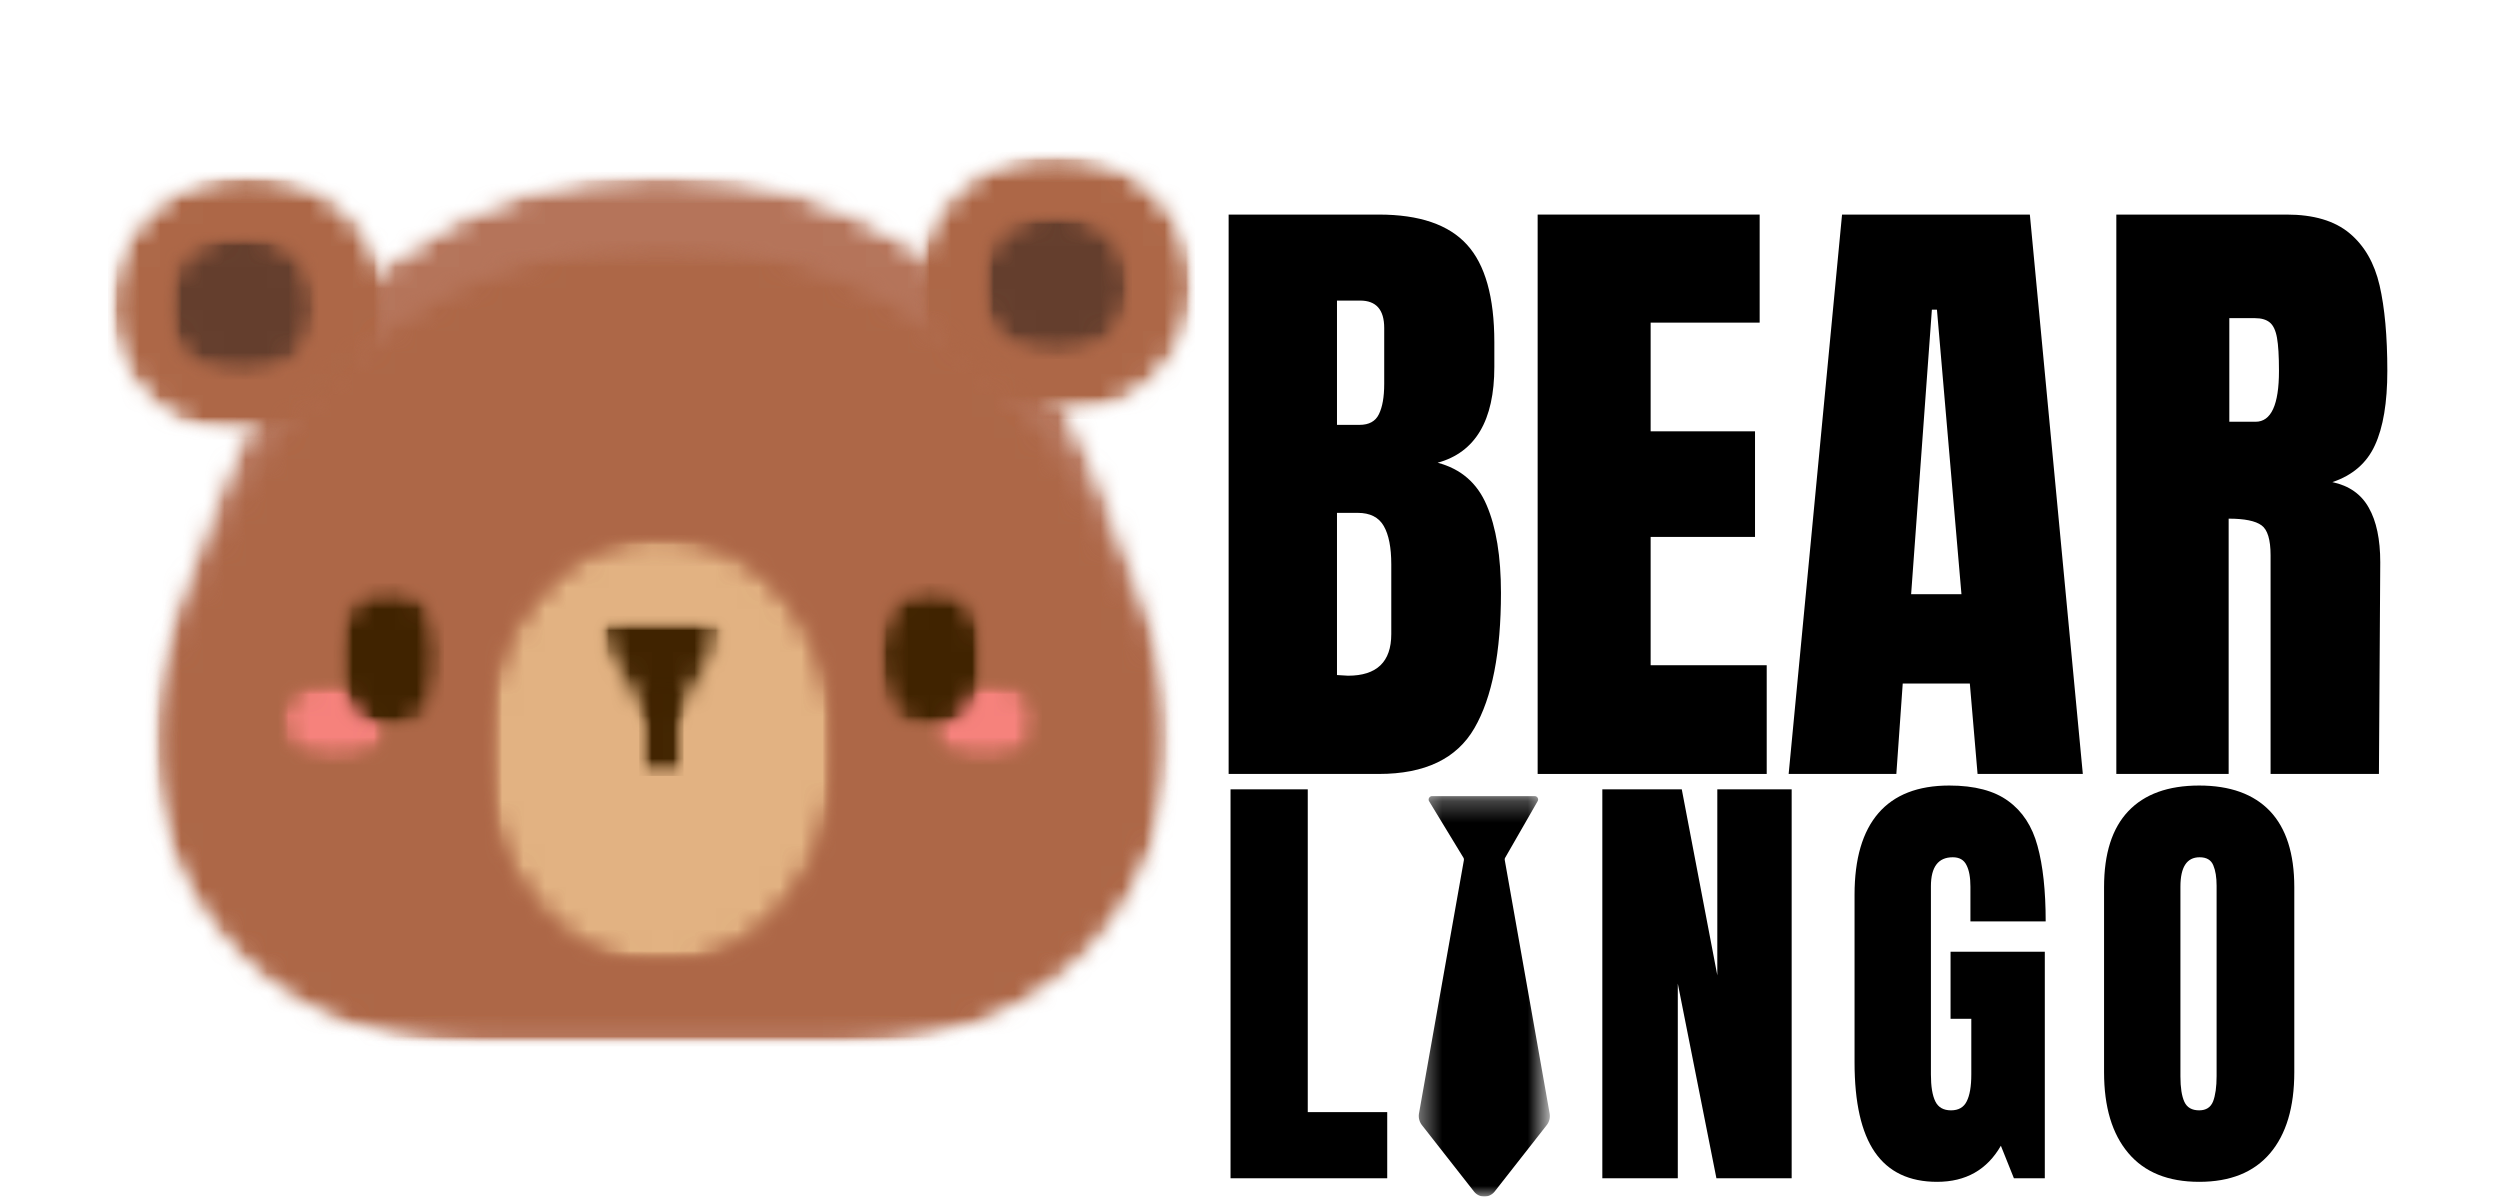 <svg width="117" height="56" viewBox="0 0 117 56" fill="none" xmlns="http://www.w3.org/2000/svg">
<mask id="mask0_380_6567" style="mask-type:luminance" maskUnits="userSpaceOnUse" x="0" y="6" width="62" height="44">
<path d="M61.475 6.672H0V49.375H61.475V6.672Z" fill="white"/>
</mask>
<g mask="url(#mask0_380_6567)">
<mask id="mask1_380_6567" style="mask-type:luminance" maskUnits="userSpaceOnUse" x="7" y="8" width="48" height="41">
<path d="M7.183 8.046H54.854V48.971H7.183V8.046Z" fill="white"/>
</mask>
<g mask="url(#mask1_380_6567)">
<mask id="mask2_380_6567" style="mask-type:luminance" maskUnits="userSpaceOnUse" x="7" y="8" width="48" height="41">
<path d="M30.954 8.046C21.814 8.046 13.631 13.772 10.424 22.409L8.159 28.508C6.432 33.161 7.072 38.371 9.877 42.452C12.681 46.534 17.287 48.971 22.209 48.971H39.697C44.619 48.971 49.228 46.534 52.029 42.452C54.833 38.371 55.476 33.161 53.749 28.508L51.484 22.409C48.275 13.772 40.095 8.046 30.954 8.046Z" fill="white"/>
</mask>
<g mask="url(#mask2_380_6567)">
<mask id="mask3_380_6567" style="mask-type:luminance" maskUnits="userSpaceOnUse" x="6" y="8" width="49" height="42">
<path d="M54.864 8.007H6.61V49.375H54.864V8.007Z" fill="white"/>
</mask>
<g mask="url(#mask3_380_6567)">
<mask id="mask4_380_6567" style="mask-type:luminance" maskUnits="userSpaceOnUse" x="7" y="8" width="48" height="41">
<path d="M7.183 8.046H54.854V48.971H7.183V8.046Z" fill="white"/>
</mask>
<g mask="url(#mask4_380_6567)">
<mask id="mask5_380_6567" style="mask-type:luminance" maskUnits="userSpaceOnUse" x="7" y="8" width="48" height="41">
<path d="M30.954 8.046C21.814 8.046 13.631 13.772 10.424 22.409L8.159 28.508C6.432 33.161 7.072 38.371 9.877 42.452C12.681 46.534 17.287 48.971 22.209 48.971H39.697C44.619 48.971 49.228 46.534 52.029 42.452C54.834 38.371 55.476 33.161 53.749 28.508L51.484 22.409C48.275 13.772 40.095 8.046 30.954 8.046Z" fill="white"/>
</mask>
<g mask="url(#mask5_380_6567)">
<path d="M61.346 48.971H0.532V8.046H61.346V48.971Z" fill="#B5745A"/>
</g>
</g>
</g>
</g>
</g>
<mask id="mask6_380_6567" style="mask-type:luminance" maskUnits="userSpaceOnUse" x="5" y="8" width="14" height="13">
<path d="M5.053 8.051H18.235V20.572H5.053V8.051Z" fill="white"/>
</mask>
<g mask="url(#mask6_380_6567)">
<mask id="mask7_380_6567" style="mask-type:luminance" maskUnits="userSpaceOnUse" x="5" y="8" width="14" height="13">
<path d="M11.625 8.051C7.997 8.051 5.053 10.853 5.053 14.312C5.053 17.77 7.997 20.572 11.625 20.572C15.255 20.572 18.196 17.77 18.196 14.312C18.196 10.853 15.255 8.051 11.625 8.051Z" fill="white"/>
</mask>
<g mask="url(#mask7_380_6567)">
<mask id="mask8_380_6567" style="mask-type:luminance" maskUnits="userSpaceOnUse" x="4" y="8" width="15" height="13">
<path d="M18.509 8.007H4.627V20.684H18.509V8.007Z" fill="white"/>
</mask>
<g mask="url(#mask8_380_6567)">
<mask id="mask9_380_6567" style="mask-type:luminance" maskUnits="userSpaceOnUse" x="5" y="8" width="14" height="13">
<path d="M5.053 8.051H18.235V20.572H5.053V8.051Z" fill="white"/>
</mask>
<g mask="url(#mask9_380_6567)">
<mask id="mask10_380_6567" style="mask-type:luminance" maskUnits="userSpaceOnUse" x="5" y="8" width="14" height="13">
<path d="M11.625 8.051C7.997 8.051 5.053 10.853 5.053 14.312C5.053 17.77 7.997 20.572 11.625 20.572C15.255 20.572 18.196 17.77 18.196 14.312C18.196 10.853 15.255 8.051 11.625 8.051Z" fill="white"/>
</mask>
<g mask="url(#mask10_380_6567)">
<path d="M5.053 8.051H18.186V20.572H5.053V8.051Z" fill="#AD6747"/>
</g>
</g>
</g>
</g>
</g>
<mask id="mask11_380_6567" style="mask-type:luminance" maskUnits="userSpaceOnUse" x="42" y="7" width="14" height="13">
<path d="M42.793 7.092H55.975V19.613H42.793V7.092Z" fill="white"/>
</mask>
<g mask="url(#mask11_380_6567)">
<mask id="mask12_380_6567" style="mask-type:luminance" maskUnits="userSpaceOnUse" x="42" y="7" width="14" height="13">
<path d="M49.364 7.092C45.737 7.092 42.793 9.894 42.793 13.352C42.793 16.811 45.737 19.613 49.364 19.613C52.995 19.613 55.936 16.811 55.936 13.352C55.936 9.894 52.995 7.092 49.364 7.092Z" fill="white"/>
</mask>
<g mask="url(#mask12_380_6567)">
<mask id="mask13_380_6567" style="mask-type:luminance" maskUnits="userSpaceOnUse" x="42" y="6" width="15" height="15">
<path d="M56.186 6.672H42.305V20.017H56.186V6.672Z" fill="white"/>
</mask>
<g mask="url(#mask13_380_6567)">
<mask id="mask14_380_6567" style="mask-type:luminance" maskUnits="userSpaceOnUse" x="42" y="7" width="14" height="13">
<path d="M42.793 7.092H55.975V19.613H42.793V7.092Z" fill="white"/>
</mask>
<g mask="url(#mask14_380_6567)">
<mask id="mask15_380_6567" style="mask-type:luminance" maskUnits="userSpaceOnUse" x="42" y="7" width="14" height="13">
<path d="M49.364 7.092C45.737 7.092 42.793 9.894 42.793 13.352C42.793 16.811 45.737 19.613 49.364 19.613C52.995 19.613 55.936 16.811 55.936 13.352C55.936 9.894 52.995 7.092 49.364 7.092Z" fill="white"/>
</mask>
<g mask="url(#mask15_380_6567)">
<path d="M42.793 7.092H55.925V19.613H42.793V7.092Z" fill="#AD6747"/>
</g>
</g>
</g>
</g>
</g>
<mask id="mask16_380_6567" style="mask-type:luminance" maskUnits="userSpaceOnUse" x="7" y="11" width="48" height="38">
<path d="M7.145 11.265H54.826V48.713H7.145V11.265Z" fill="white"/>
</mask>
<g mask="url(#mask16_380_6567)">
<mask id="mask17_380_6567" style="mask-type:luminance" maskUnits="userSpaceOnUse" x="7" y="11" width="48" height="38">
<path d="M30.954 11.265C21.762 11.265 13.481 16.871 9.995 25.459L8.16 29.989C6.458 34.174 6.938 38.941 9.435 42.7C11.935 46.458 16.123 48.713 20.605 48.713H41.301C45.783 48.713 49.971 46.458 52.471 42.7C54.968 38.941 55.448 34.174 53.749 29.989L51.911 25.459C48.425 16.871 40.147 11.265 30.954 11.265Z" fill="white"/>
</mask>
<g mask="url(#mask17_380_6567)">
<mask id="mask18_380_6567" style="mask-type:luminance" maskUnits="userSpaceOnUse" x="6" y="10" width="49" height="40">
<path d="M54.864 10.676H6.61V49.375H54.864V10.676Z" fill="white"/>
</mask>
<g mask="url(#mask18_380_6567)">
<mask id="mask19_380_6567" style="mask-type:luminance" maskUnits="userSpaceOnUse" x="7" y="11" width="48" height="38">
<path d="M7.145 11.265H54.826V48.713H7.145V11.265Z" fill="white"/>
</mask>
<g mask="url(#mask19_380_6567)">
<mask id="mask20_380_6567" style="mask-type:luminance" maskUnits="userSpaceOnUse" x="7" y="11" width="48" height="38">
<path d="M30.954 11.265C21.762 11.265 13.481 16.871 9.995 25.459L8.159 29.989C6.458 34.174 6.938 38.941 9.435 42.7C11.934 46.458 16.123 48.713 20.605 48.713H41.301C45.783 48.713 49.971 46.458 52.471 42.7C54.968 38.941 55.448 34.174 53.749 29.989L51.911 25.459C48.425 16.871 40.147 11.265 30.954 11.265Z" fill="white"/>
</mask>
<g mask="url(#mask20_380_6567)">
<path d="M61.346 48.713H0.625V11.265H61.346V48.713Z" fill="#AD6747"/>
</g>
</g>
</g>
</g>
</g>
<mask id="mask21_380_6567" style="mask-type:luminance" maskUnits="userSpaceOnUse" x="13" y="31" width="6" height="5">
<path d="M13.021 31.727H18.416V35.78H13.021V31.727Z" fill="white"/>
</mask>
<g mask="url(#mask21_380_6567)">
<mask id="mask22_380_6567" style="mask-type:luminance" maskUnits="userSpaceOnUse" x="13" y="31" width="6" height="5">
<path d="M18.416 33.755C18.416 32.634 17.212 31.727 15.725 31.727C14.238 31.727 13.032 32.634 13.032 33.755C13.032 34.873 14.238 35.78 15.725 35.78C17.212 35.78 18.416 34.873 18.416 33.755Z" fill="white"/>
</mask>
<g mask="url(#mask22_380_6567)">
<mask id="mask23_380_6567" style="mask-type:luminance" maskUnits="userSpaceOnUse" x="12" y="31" width="7" height="6">
<path d="M18.508 31.36H12.559V36.03H18.508V31.36Z" fill="white"/>
</mask>
<g mask="url(#mask23_380_6567)">
<mask id="mask24_380_6567" style="mask-type:luminance" maskUnits="userSpaceOnUse" x="13" y="31" width="6" height="5">
<path d="M13.021 31.727H18.416V35.78H13.021V31.727Z" fill="white"/>
</mask>
<g mask="url(#mask24_380_6567)">
<mask id="mask25_380_6567" style="mask-type:luminance" maskUnits="userSpaceOnUse" x="13" y="31" width="6" height="5">
<path d="M18.416 33.755C18.416 32.634 17.212 31.727 15.725 31.727C14.238 31.727 13.032 32.634 13.032 33.755C13.032 34.873 14.238 35.78 15.725 35.78C17.212 35.78 18.416 34.873 18.416 33.755Z" fill="white"/>
</mask>
<g mask="url(#mask25_380_6567)">
<path d="M18.416 31.727V35.78H13.037V31.727H18.416Z" fill="#F6827C"/>
</g>
</g>
</g>
</g>
</g>
<mask id="mask26_380_6567" style="mask-type:luminance" maskUnits="userSpaceOnUse" x="15" y="27" width="6" height="8">
<path d="M15.617 27.304H20.778V34.302H15.617V27.304Z" fill="white"/>
</mask>
<g mask="url(#mask26_380_6567)">
<mask id="mask27_380_6567" style="mask-type:luminance" maskUnits="userSpaceOnUse" x="15" y="27" width="6" height="8">
<path d="M18.196 27.304C16.773 27.304 15.617 28.865 15.617 30.794C15.617 32.723 16.773 34.286 18.196 34.286C19.621 34.286 20.778 32.723 20.778 30.794C20.778 28.865 19.621 27.304 18.196 27.304Z" fill="white"/>
</mask>
<g mask="url(#mask27_380_6567)">
<mask id="mask28_380_6567" style="mask-type:luminance" maskUnits="userSpaceOnUse" x="15" y="26" width="7" height="9">
<path d="M21.153 26.689H15.203V34.696H21.153V26.689Z" fill="white"/>
</mask>
<g mask="url(#mask28_380_6567)">
<mask id="mask29_380_6567" style="mask-type:luminance" maskUnits="userSpaceOnUse" x="15" y="27" width="6" height="8">
<path d="M15.617 27.304H20.778V34.302H15.617V27.304Z" fill="white"/>
</mask>
<g mask="url(#mask29_380_6567)">
<mask id="mask30_380_6567" style="mask-type:luminance" maskUnits="userSpaceOnUse" x="15" y="27" width="6" height="8">
<path d="M18.196 27.304C16.773 27.304 15.617 28.865 15.617 30.794C15.617 32.723 16.773 34.286 18.196 34.286C19.621 34.286 20.778 32.723 20.778 30.794C20.778 28.865 19.621 27.304 18.196 27.304Z" fill="white"/>
</mask>
<g mask="url(#mask30_380_6567)">
<path d="M15.617 27.304H20.778V34.281H15.617V27.304Z" fill="#402300"/>
</g>
</g>
</g>
</g>
</g>
<mask id="mask31_380_6567" style="mask-type:luminance" maskUnits="userSpaceOnUse" x="43" y="31" width="6" height="5">
<path d="M43.361 31.727H48.755V35.78H43.361V31.727Z" fill="white"/>
</mask>
<g mask="url(#mask31_380_6567)">
<mask id="mask32_380_6567" style="mask-type:luminance" maskUnits="userSpaceOnUse" x="43" y="31" width="6" height="5">
<path d="M48.755 33.755C48.755 32.634 47.549 31.727 46.065 31.727C44.577 31.727 43.372 32.634 43.372 33.755C43.372 34.873 44.577 35.78 46.065 35.78C47.549 35.78 48.755 34.873 48.755 33.755Z" fill="white"/>
</mask>
<g mask="url(#mask32_380_6567)">
<mask id="mask33_380_6567" style="mask-type:luminance" maskUnits="userSpaceOnUse" x="42" y="31" width="7" height="6">
<path d="M48.915 31.36H42.966V36.03H48.915V31.36Z" fill="white"/>
</mask>
<g mask="url(#mask33_380_6567)">
<mask id="mask34_380_6567" style="mask-type:luminance" maskUnits="userSpaceOnUse" x="43" y="31" width="6" height="5">
<path d="M43.361 31.727H48.755V35.78H43.361V31.727Z" fill="white"/>
</mask>
<g mask="url(#mask34_380_6567)">
<mask id="mask35_380_6567" style="mask-type:luminance" maskUnits="userSpaceOnUse" x="43" y="31" width="6" height="5">
<path d="M48.755 33.755C48.755 32.634 47.55 31.727 46.065 31.727C44.578 31.727 43.372 32.634 43.372 33.755C43.372 34.873 44.578 35.78 46.065 35.78C47.55 35.78 48.755 34.873 48.755 33.755Z" fill="white"/>
</mask>
<g mask="url(#mask35_380_6567)">
<path d="M48.755 31.727V35.78H43.377V31.727H48.755Z" fill="#F6827C"/>
</g>
</g>
</g>
</g>
</g>
<mask id="mask36_380_6567" style="mask-type:luminance" maskUnits="userSpaceOnUse" x="41" y="27" width="6" height="8">
<path d="M41.019 27.304H46.178V34.302H41.019V27.304Z" fill="white"/>
</mask>
<g mask="url(#mask36_380_6567)">
<mask id="mask37_380_6567" style="mask-type:luminance" maskUnits="userSpaceOnUse" x="41" y="27" width="6" height="8">
<path d="M43.599 27.304C42.173 27.304 41.019 28.865 41.019 30.794C41.019 32.723 42.173 34.286 43.599 34.286C45.024 34.286 46.178 32.723 46.178 30.794C46.178 28.865 45.024 27.304 43.599 27.304Z" fill="white"/>
</mask>
<g mask="url(#mask37_380_6567)">
<mask id="mask38_380_6567" style="mask-type:luminance" maskUnits="userSpaceOnUse" x="40" y="26" width="7" height="9">
<path d="M46.271 26.689H40.983V34.696H46.271V26.689Z" fill="white"/>
</mask>
<g mask="url(#mask38_380_6567)">
<mask id="mask39_380_6567" style="mask-type:luminance" maskUnits="userSpaceOnUse" x="41" y="27" width="6" height="8">
<path d="M41.019 27.304H46.178V34.302H41.019V27.304Z" fill="white"/>
</mask>
<g mask="url(#mask39_380_6567)">
<mask id="mask40_380_6567" style="mask-type:luminance" maskUnits="userSpaceOnUse" x="41" y="27" width="6" height="8">
<path d="M43.599 27.304C42.173 27.304 41.019 28.865 41.019 30.794C41.019 32.723 42.173 34.286 43.599 34.286C45.024 34.286 46.178 32.723 46.178 30.794C46.178 28.865 45.024 27.304 43.599 27.304Z" fill="white"/>
</mask>
<g mask="url(#mask40_380_6567)">
<path d="M41.019 27.304H46.178V34.281H41.019V27.304Z" fill="#402300"/>
</g>
</g>
</g>
</g>
</g>
<mask id="mask41_380_6567" style="mask-type:luminance" maskUnits="userSpaceOnUse" x="22" y="25" width="18" height="21">
<path d="M22.614 25.026H39.183V45.28H22.614V25.026Z" fill="white"/>
</mask>
<g mask="url(#mask41_380_6567)">
<mask id="mask42_380_6567" style="mask-type:luminance" maskUnits="userSpaceOnUse" x="22" y="25" width="18" height="21">
<path d="M30.897 25.026C26.322 25.026 22.614 29.548 22.614 35.126C22.614 40.703 26.322 45.225 30.897 45.225C35.473 45.225 39.183 40.703 39.183 35.126C39.183 29.548 35.473 25.026 30.897 25.026Z" fill="white"/>
</mask>
<g mask="url(#mask42_380_6567)">
<mask id="mask43_380_6567" style="mask-type:luminance" maskUnits="userSpaceOnUse" x="22" y="24" width="18" height="22">
<path d="M39.661 24.687H22.474V45.371H39.661V24.687Z" fill="white"/>
</mask>
<g mask="url(#mask43_380_6567)">
<mask id="mask44_380_6567" style="mask-type:luminance" maskUnits="userSpaceOnUse" x="22" y="25" width="18" height="21">
<path d="M22.614 25.026H39.183V45.238H22.614V25.026Z" fill="white"/>
</mask>
<g mask="url(#mask44_380_6567)">
<mask id="mask45_380_6567" style="mask-type:luminance" maskUnits="userSpaceOnUse" x="22" y="25" width="18" height="21">
<path d="M30.897 25.026C26.322 25.026 22.614 29.548 22.614 35.126C22.614 40.703 26.322 45.225 30.897 45.225C35.473 45.225 39.183 40.703 39.183 35.126C39.183 29.548 35.473 25.026 30.897 25.026Z" fill="white"/>
</mask>
<g mask="url(#mask45_380_6567)">
<path d="M22.614 25.026H39.183V45.215H22.614V25.026Z" fill="#E2B282"/>
</g>
</g>
</g>
</g>
</g>
<mask id="mask46_380_6567" style="mask-type:luminance" maskUnits="userSpaceOnUse" x="28" y="28" width="6" height="7">
<path d="M28 28.831H33.895V34.266H28V28.831Z" fill="white"/>
</mask>
<g mask="url(#mask46_380_6567)">
<mask id="mask47_380_6567" style="mask-type:luminance" maskUnits="userSpaceOnUse" x="28" y="28" width="6" height="7">
<path d="M31.693 33.823L33.779 30.135C33.931 29.866 33.931 29.535 33.777 29.264C33.622 28.996 33.338 28.831 33.03 28.831H28.878C28.571 28.831 28.285 28.996 28.132 29.264C27.977 29.535 27.975 29.866 28.127 30.135L30.216 33.823C30.368 34.091 30.65 34.255 30.954 34.255C31.259 34.255 31.541 34.091 31.693 33.823Z" fill="white"/>
</mask>
<g mask="url(#mask47_380_6567)">
<mask id="mask48_380_6567" style="mask-type:luminance" maskUnits="userSpaceOnUse" x="27" y="28" width="8" height="7">
<path d="M34.373 28.691H27.763V34.696H34.373V28.691Z" fill="white"/>
</mask>
<g mask="url(#mask48_380_6567)">
<mask id="mask49_380_6567" style="mask-type:luminance" maskUnits="userSpaceOnUse" x="28" y="28" width="6" height="7">
<path d="M28 28.831H33.895V34.266H28V28.831Z" fill="white"/>
</mask>
<g mask="url(#mask49_380_6567)">
<mask id="mask50_380_6567" style="mask-type:luminance" maskUnits="userSpaceOnUse" x="28" y="28" width="6" height="7">
<path d="M31.693 33.823L33.779 30.135C33.931 29.866 33.931 29.535 33.776 29.264C33.621 28.996 33.337 28.831 33.03 28.831H28.878C28.571 28.831 28.284 28.996 28.132 29.264C27.977 29.535 27.974 29.866 28.127 30.135L30.216 33.823C30.368 34.091 30.649 34.255 30.954 34.255C31.259 34.255 31.54 34.091 31.693 33.823Z" fill="white"/>
</mask>
<g mask="url(#mask50_380_6567)">
<path d="M27.391 28.831H34.528V35.126H27.391V28.831Z" fill="#402300"/>
</g>
</g>
</g>
</g>
</g>
<mask id="mask51_380_6567" style="mask-type:luminance" maskUnits="userSpaceOnUse" x="29" y="31" width="3" height="6">
<path d="M29.916 31.727H31.99V36.317H29.916V31.727Z" fill="white"/>
</mask>
<g mask="url(#mask51_380_6567)">
<mask id="mask52_380_6567" style="mask-type:luminance" maskUnits="userSpaceOnUse" x="29" y="31" width="4" height="6">
<path d="M32.39 31.36H29.746V36.697H32.39V31.36Z" fill="white"/>
</mask>
<g mask="url(#mask52_380_6567)">
<mask id="mask53_380_6567" style="mask-type:luminance" maskUnits="userSpaceOnUse" x="29" y="31" width="3" height="6">
<path d="M29.916 31.727H31.989V36.317H29.916V31.727Z" fill="white"/>
</mask>
<g mask="url(#mask53_380_6567)">
<path d="M29.916 31.727H31.989V36.314H29.916V31.727Z" fill="#402300"/>
</g>
</g>
</g>
<mask id="mask54_380_6567" style="mask-type:luminance" maskUnits="userSpaceOnUse" x="7" y="10" width="8" height="8">
<path d="M7.656 10.861H14.922V17.762H7.656V10.861Z" fill="white"/>
</mask>
<g mask="url(#mask54_380_6567)">
<mask id="mask55_380_6567" style="mask-type:luminance" maskUnits="userSpaceOnUse" x="7" y="10" width="8" height="8">
<path d="M11.279 10.861C9.277 10.861 7.656 12.406 7.656 14.312C7.656 16.217 9.277 17.762 11.279 17.762C13.28 17.762 14.901 16.217 14.901 14.312C14.901 12.406 13.28 10.861 11.279 10.861Z" fill="white"/>
</mask>
<g mask="url(#mask55_380_6567)">
<mask id="mask56_380_6567" style="mask-type:luminance" maskUnits="userSpaceOnUse" x="7" y="10" width="9" height="9">
<path d="M15.203 10.676H7.271V18.015H15.203V10.676Z" fill="white"/>
</mask>
<g mask="url(#mask56_380_6567)">
<mask id="mask57_380_6567" style="mask-type:luminance" maskUnits="userSpaceOnUse" x="7" y="10" width="8" height="8">
<path d="M7.656 10.861H14.922V17.762H7.656V10.861Z" fill="white"/>
</mask>
<g mask="url(#mask57_380_6567)">
<mask id="mask58_380_6567" style="mask-type:luminance" maskUnits="userSpaceOnUse" x="7" y="10" width="8" height="8">
<path d="M11.279 10.861C9.277 10.861 7.656 12.406 7.656 14.312C7.656 16.217 9.277 17.762 11.279 17.762C13.28 17.762 14.901 16.217 14.901 14.312C14.901 12.406 13.28 10.861 11.279 10.861Z" fill="white"/>
</mask>
<g mask="url(#mask58_380_6567)">
<path d="M7.656 10.861H14.896V17.762H7.656V10.861Z" fill="#643E2D"/>
</g>
</g>
</g>
</g>
</g>
<mask id="mask59_380_6567" style="mask-type:luminance" maskUnits="userSpaceOnUse" x="45" y="9" width="9" height="8">
<path d="M45.742 9.902H53.008V16.803H45.742V9.902Z" fill="white"/>
</mask>
<g mask="url(#mask59_380_6567)">
<mask id="mask60_380_6567" style="mask-type:luminance" maskUnits="userSpaceOnUse" x="45" y="9" width="8" height="8">
<path d="M49.364 9.902C47.366 9.902 45.742 11.447 45.742 13.352C45.742 15.258 47.366 16.803 49.364 16.803C51.366 16.803 52.987 15.258 52.987 13.352C52.987 11.447 51.366 9.902 49.364 9.902Z" fill="white"/>
</mask>
<g mask="url(#mask60_380_6567)">
<mask id="mask61_380_6567" style="mask-type:luminance" maskUnits="userSpaceOnUse" x="45" y="9" width="9" height="9">
<path d="M53.542 9.341H45.61V17.348H53.542V9.341Z" fill="white"/>
</mask>
<g mask="url(#mask61_380_6567)">
<mask id="mask62_380_6567" style="mask-type:luminance" maskUnits="userSpaceOnUse" x="45" y="9" width="9" height="8">
<path d="M45.742 9.902H53.008V16.803H45.742V9.902Z" fill="white"/>
</mask>
<g mask="url(#mask62_380_6567)">
<mask id="mask63_380_6567" style="mask-type:luminance" maskUnits="userSpaceOnUse" x="45" y="9" width="8" height="8">
<path d="M49.364 9.902C47.366 9.902 45.742 11.447 45.742 13.352C45.742 15.258 47.366 16.803 49.364 16.803C51.366 16.803 52.987 15.258 52.987 13.352C52.987 11.447 51.366 9.902 49.364 9.902Z" fill="white"/>
</mask>
<g mask="url(#mask63_380_6567)">
<path d="M45.742 9.902H52.982V16.803H45.742V9.902Z" fill="#643E2D"/>
</g>
</g>
</g>
</g>
</g>
</g>
<mask id="mask64_380_6567" style="mask-type:luminance" maskUnits="userSpaceOnUse" x="55" y="0" width="62" height="47">
<path d="M117 0H55.525V46.706H117V0Z" fill="white"/>
</mask>
<g mask="url(#mask64_380_6567)">
<path d="M57.5 10.042H64.533C66.426 10.042 67.8 10.511 68.654 11.45C69.506 12.383 69.935 13.905 69.935 16.016V17.173C69.935 19.675 69.049 21.172 67.281 21.656C68.368 21.943 69.132 22.602 69.573 23.637C70.02 24.674 70.245 26.043 70.245 27.745C70.245 30.534 69.832 32.642 69.005 34.073C68.179 35.506 66.687 36.221 64.533 36.221H57.5V10.042ZM63.624 19.884C64.071 19.884 64.373 19.717 64.533 19.384C64.698 19.05 64.781 18.578 64.781 17.966V15.349C64.781 14.494 64.404 14.067 63.655 14.067H62.571V19.884H63.624ZM63.087 31.623C64.435 31.623 65.112 30.974 65.112 29.673V26.41C65.112 25.618 64.993 25.021 64.76 24.617C64.525 24.208 64.12 24.002 63.542 24.002H62.571V31.592L63.087 31.623Z" fill="black"/>
<path d="M71.962 36.221V10.042H82.352V15.099H77.25V20.186H82.135V25.128H77.25V31.133H82.682V36.221H71.962Z" fill="black"/>
<path d="M83.709 36.221L86.208 10.042H94.997L97.476 36.221H92.55L92.188 31.988H89.048L88.749 36.221H83.709ZM89.441 27.807H91.796L90.649 14.494H90.412L89.441 27.807Z" fill="black"/>
<path d="M99.044 10.042H107.017C108.282 10.042 109.264 10.334 109.961 10.918C110.655 11.497 111.123 12.31 111.365 13.358C111.605 14.4 111.727 15.735 111.727 17.361C111.727 18.841 111.533 19.999 111.148 20.833C110.769 21.667 110.105 22.245 109.155 22.563C109.94 22.73 110.508 23.131 110.859 23.762C111.216 24.388 111.396 25.24 111.396 26.316L111.334 36.221H106.263V25.983C106.263 25.253 106.121 24.789 105.84 24.586C105.556 24.377 105.044 24.273 104.301 24.273V36.221H99.044V10.042ZM105.561 19.738C106.289 19.738 106.656 18.946 106.656 17.361C106.656 16.668 106.625 16.149 106.563 15.808C106.501 15.461 106.387 15.221 106.222 15.088C106.062 14.958 105.834 14.89 105.54 14.89H104.332V19.738H105.561Z" fill="black"/>
</g>
<path d="M57.589 55.143V36.941H61.203V52.047H64.922V55.143H57.589Z" fill="black"/>
<mask id="mask65_380_6567" style="mask-type:luminance" maskUnits="userSpaceOnUse" x="66" y="37" width="7" height="19">
<path d="M66.399 37.258H72.348V56H66.399V37.258Z" fill="white"/>
</mask>
<g mask="url(#mask65_380_6567)">
<path d="M68.511 40.25L66.406 52.127C66.378 52.317 66.43 52.51 66.549 52.659L68.984 55.765C69.231 56.078 69.701 56.078 69.949 55.765L72.384 52.659C72.503 52.51 72.555 52.317 72.526 52.127L70.422 40.247C70.419 40.219 70.422 40.19 70.429 40.164L71.971 37.479C72.015 37.375 71.94 37.258 71.826 37.258H67.019C66.905 37.258 66.827 37.378 66.874 37.484L68.501 40.161C68.511 40.187 68.513 40.219 68.511 40.25Z" fill="black"/>
</g>
<path d="M74.989 55.143V36.941H78.707L80.37 45.646V36.941H83.85V55.143H80.328L78.521 46.032V55.143H74.989Z" fill="black"/>
<path d="M90.656 55.31C89.355 55.31 88.384 54.849 87.744 53.923C87.109 53.001 86.793 51.599 86.793 49.722V41.872C86.793 40.191 87.165 38.919 87.909 38.056C88.653 37.196 89.758 36.763 91.224 36.763C92.415 36.763 93.337 37.008 93.992 37.493C94.653 37.973 95.108 38.671 95.356 39.589C95.609 40.506 95.738 41.684 95.738 43.123H92.216V41.496C92.216 41.059 92.154 40.722 92.03 40.485C91.911 40.243 91.7 40.12 91.39 40.12C90.708 40.12 90.367 40.574 90.367 41.476V50.285C90.367 50.843 90.434 51.263 90.574 51.547C90.71 51.825 90.956 51.964 91.307 51.964C91.658 51.964 91.901 51.825 92.04 51.547C92.185 51.263 92.257 50.843 92.257 50.285V47.679H91.286V44.541H95.697V55.143H94.251L93.641 53.621C92.993 54.747 91.999 55.31 90.656 55.31Z" fill="black"/>
<path d="M102.921 55.31C101.468 55.31 100.363 54.862 99.606 53.965C98.847 53.069 98.47 51.807 98.47 50.181V41.517C98.47 39.948 98.847 38.762 99.606 37.962C100.363 37.165 101.468 36.763 102.921 36.763C104.373 36.763 105.478 37.165 106.237 37.962C106.993 38.762 107.373 39.948 107.373 41.517V50.181C107.373 51.823 106.993 53.087 106.237 53.976C105.478 54.867 104.373 55.31 102.921 55.31ZM102.921 51.964C103.244 51.964 103.461 51.825 103.572 51.547C103.681 51.263 103.737 50.866 103.737 50.358V41.455C103.737 41.059 103.686 40.741 103.582 40.496C103.479 40.245 103.265 40.12 102.942 40.12C102.343 40.12 102.044 40.579 102.044 41.496V50.379C102.044 50.9 102.105 51.296 102.229 51.567C102.353 51.833 102.583 51.964 102.921 51.964Z" fill="black"/>
</svg>
